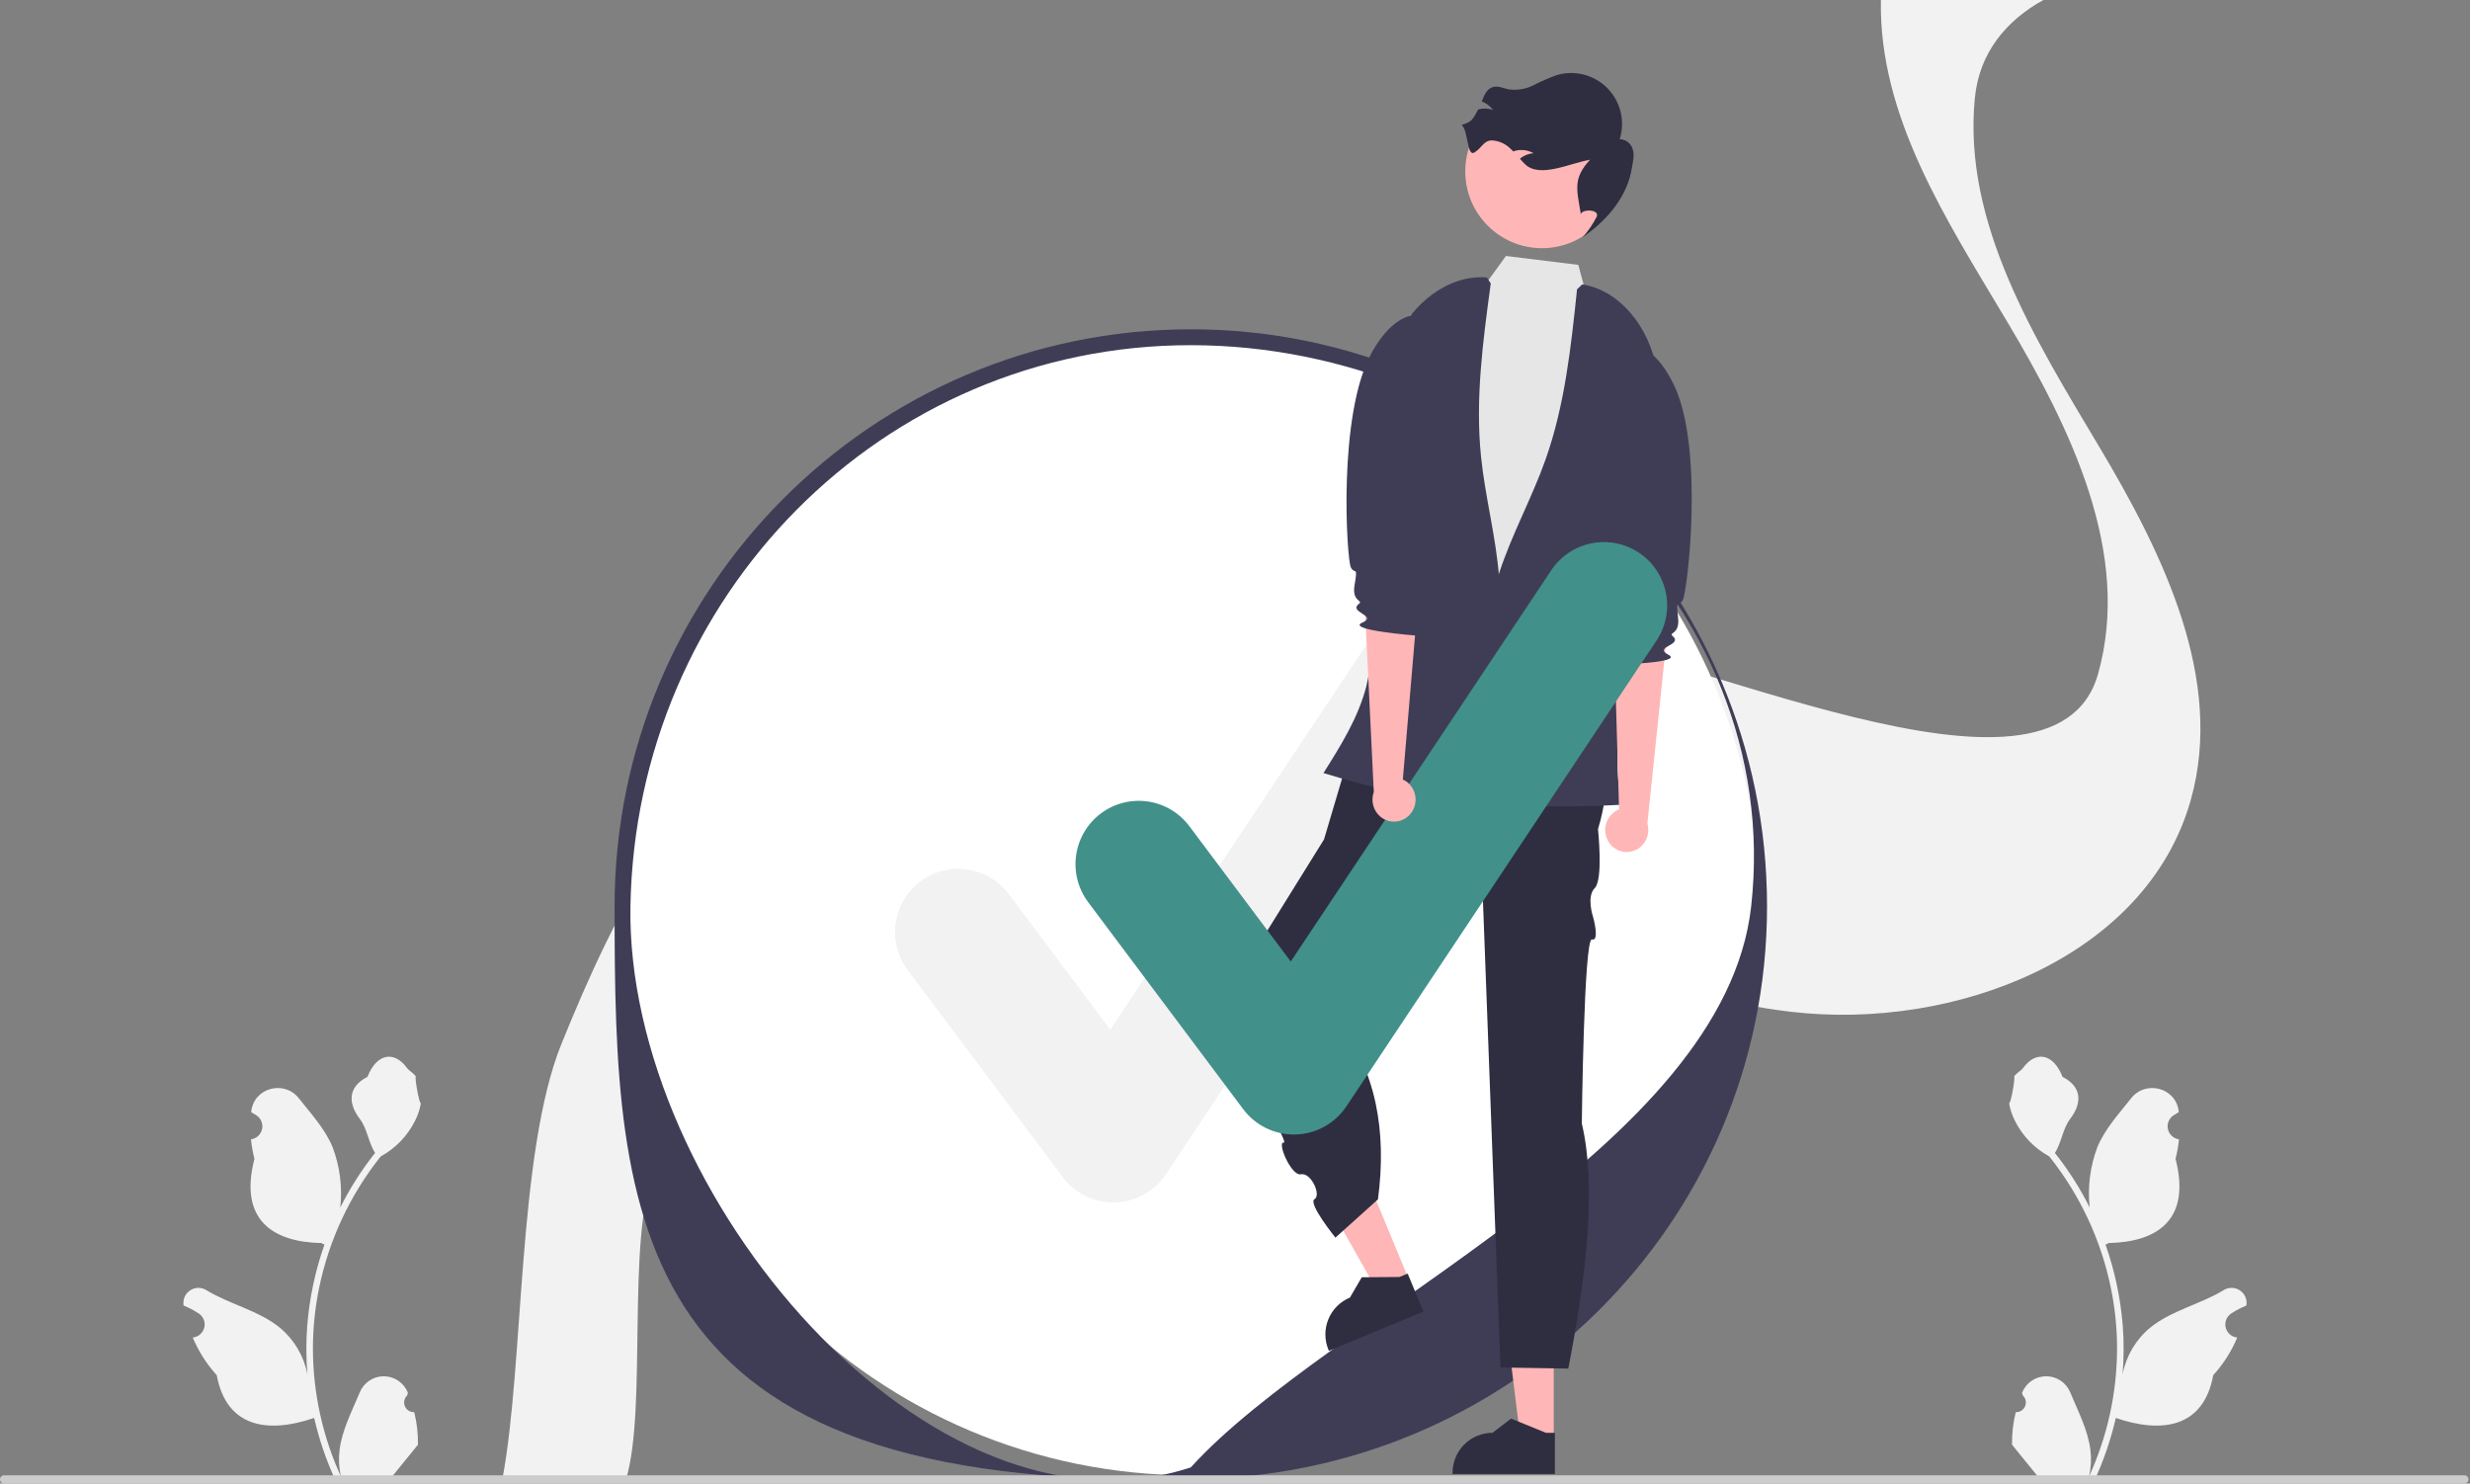 <svg width="333" height="200" viewBox="0 0 333 200" fill="none" xmlns="http://www.w3.org/2000/svg">
<rect x="0" y="0" width="333" height="200" fill="#808080" stroke="none"/>
<g clip-path="url(#clip0_2907_55207)">
<path d="M55.845 190.378C55.578 190.39 55.314 190.32 55.089 190.177C54.863 190.034 54.687 189.825 54.584 189.579C54.481 189.332 54.456 189.06 54.513 188.799C54.57 188.538 54.705 188.3 54.901 188.119L54.99 187.764C54.979 187.735 54.967 187.707 54.955 187.678C54.686 187.043 54.236 186.501 53.661 186.121C53.086 185.741 52.412 185.54 51.723 185.543C51.034 185.545 50.361 185.752 49.788 186.136C49.216 186.52 48.77 187.065 48.506 187.702C47.451 190.246 46.109 192.794 45.778 195.483C45.632 196.672 45.694 197.877 45.959 199.045C43.482 193.634 42.196 187.753 42.188 181.801C42.187 180.307 42.27 178.815 42.436 177.33C42.573 176.113 42.763 174.905 43.007 173.706C44.334 167.197 47.185 161.096 51.325 155.905C53.328 154.81 54.949 153.127 55.967 151.082C56.336 150.347 56.597 149.562 56.742 148.752C56.516 148.782 55.889 145.335 56.06 145.124C55.745 144.645 55.181 144.407 54.837 143.94C53.126 141.618 50.769 142.023 49.539 145.179C46.91 146.508 46.885 148.711 48.498 150.83C49.524 152.178 49.665 154.002 50.565 155.445C50.472 155.564 50.376 155.679 50.283 155.797C48.59 157.978 47.114 160.319 45.877 162.787C46.178 160.022 45.819 157.224 44.829 154.625C43.827 152.203 41.947 150.162 40.291 148.068C38.303 145.553 34.226 146.651 33.876 149.839C33.872 149.87 33.869 149.901 33.866 149.932C34.112 150.071 34.352 150.218 34.588 150.374C34.884 150.572 35.113 150.855 35.245 151.185C35.378 151.516 35.408 151.879 35.331 152.227C35.254 152.575 35.074 152.891 34.814 153.135C34.554 153.378 34.227 153.538 33.876 153.592L33.84 153.597C33.927 154.485 34.082 155.364 34.303 156.228C32.179 164.451 36.764 167.446 43.31 167.58C43.455 167.655 43.596 167.729 43.74 167.799C42.497 171.326 41.717 175 41.421 178.729C41.253 180.929 41.263 183.138 41.45 185.336L41.439 185.258C40.965 182.814 39.663 180.609 37.752 179.015C34.915 176.681 30.907 175.822 27.846 173.946C27.521 173.737 27.143 173.625 26.756 173.624C26.37 173.623 25.991 173.733 25.665 173.941C25.338 174.148 25.078 174.445 24.915 174.795C24.751 175.146 24.691 175.536 24.742 175.92C24.746 175.947 24.75 175.975 24.755 176.002C25.211 176.188 25.655 176.402 26.085 176.644C26.331 176.783 26.571 176.93 26.807 177.086C27.103 177.284 27.332 177.567 27.465 177.897C27.597 178.228 27.627 178.591 27.55 178.939C27.473 179.287 27.293 179.603 27.033 179.847C26.774 180.09 26.447 180.25 26.095 180.304L26.059 180.309C26.033 180.313 26.011 180.317 25.985 180.32C26.764 182.184 27.859 183.9 29.219 185.392C30.547 192.57 36.25 193.251 42.351 191.161H42.354C43.024 194.073 43.993 196.908 45.248 199.62H55.586C55.623 199.505 55.656 199.386 55.689 199.271C54.733 199.331 53.772 199.274 52.829 199.1C53.596 198.158 54.363 197.208 55.13 196.266C55.147 196.248 55.163 196.23 55.178 196.21C55.567 195.728 55.96 195.249 56.349 194.767L56.349 194.767C56.37 193.288 56.2 191.813 55.845 190.378Z" fill="#F2F2F2"/>
<path d="M271.76 190.378C272.027 190.39 272.291 190.32 272.516 190.177C272.742 190.034 272.918 189.825 273.021 189.579C273.124 189.332 273.149 189.06 273.092 188.799C273.035 188.538 272.9 188.3 272.704 188.119L272.615 187.764C272.626 187.735 272.638 187.707 272.65 187.678C272.919 187.043 273.369 186.501 273.944 186.121C274.519 185.741 275.193 185.54 275.882 185.543C276.571 185.545 277.244 185.752 277.816 186.136C278.389 186.52 278.835 187.065 279.099 187.702C280.153 190.246 281.496 192.794 281.827 195.483C281.973 196.672 281.911 197.877 281.645 199.045C284.123 193.634 285.409 187.753 285.417 181.801C285.418 180.307 285.335 178.815 285.169 177.33C285.032 176.113 284.842 174.905 284.598 173.706C283.271 167.197 280.42 161.096 276.28 155.905C274.277 154.81 272.656 153.127 271.638 151.082C271.269 150.347 271.008 149.562 270.863 148.752C271.089 148.782 271.715 145.335 271.545 145.124C271.86 144.645 272.424 144.407 272.768 143.94C274.479 141.618 276.836 142.023 278.066 145.179C280.695 146.508 280.72 148.711 279.107 150.83C278.081 152.178 277.94 154.002 277.04 155.445C277.132 155.564 277.229 155.679 277.321 155.797C279.015 157.978 280.491 160.319 281.728 162.787C281.427 160.022 281.786 157.224 282.775 154.625C283.778 152.203 285.658 150.162 287.313 148.068C289.302 145.553 293.379 146.651 293.729 149.839C293.733 149.87 293.736 149.901 293.739 149.932C293.493 150.071 293.253 150.218 293.017 150.374C292.721 150.572 292.492 150.855 292.359 151.185C292.227 151.516 292.197 151.879 292.274 152.227C292.351 152.575 292.531 152.891 292.791 153.135C293.05 153.378 293.377 153.538 293.729 153.592L293.765 153.597C293.678 154.485 293.523 155.364 293.302 156.228C295.426 164.451 290.841 167.446 284.295 167.58C284.15 167.655 284.009 167.729 283.865 167.799C285.108 171.326 285.887 175 286.184 178.729C286.352 180.929 286.342 183.138 286.155 185.336L286.166 185.258C286.64 182.814 287.942 180.609 289.852 179.015C292.69 176.681 296.698 175.822 299.759 173.946C300.084 173.737 300.462 173.625 300.849 173.624C301.235 173.623 301.614 173.733 301.94 173.941C302.267 174.148 302.527 174.445 302.69 174.795C302.854 175.146 302.914 175.536 302.863 175.92C302.859 175.947 302.854 175.975 302.85 176.002C302.394 176.188 301.95 176.402 301.52 176.644C301.274 176.783 301.034 176.93 300.798 177.086C300.502 177.284 300.273 177.567 300.14 177.897C300.008 178.228 299.978 178.591 300.055 178.939C300.132 179.287 300.312 179.603 300.572 179.847C300.831 180.09 301.158 180.25 301.51 180.304L301.546 180.309C301.572 180.313 301.594 180.317 301.62 180.32C300.841 182.184 299.746 183.9 298.386 185.392C297.058 192.57 291.355 193.251 285.254 191.161H285.251C284.581 194.073 283.611 196.908 282.357 199.62H272.019C271.982 199.505 271.949 199.386 271.916 199.271C272.872 199.331 273.833 199.274 274.776 199.1C274.009 198.158 273.242 197.208 272.475 196.266C272.458 196.248 272.442 196.23 272.427 196.21C272.038 195.728 271.645 195.249 271.256 194.767L271.256 194.767C271.235 193.288 271.405 191.813 271.76 190.378Z" fill="#F2F2F2"/>
<path d="M67.734 199.388H84.416C87.269 189.769 84.431 167.037 88.192 157.745C95.406 139.93 104.623 121.133 121.827 112.434C129.172 108.72 137.181 107.269 145.36 107.348C156.659 107.455 168.275 110.492 178.91 114.517C183.26 116.16 187.571 117.966 191.865 119.812C208.042 126.772 224.042 134.353 241.439 136.402C263.452 138.993 289.333 129.132 295.345 107.89C299.934 91.627 291.67 74.743 283.003 60.219C274.336 45.695 264.648 30.155 266.231 13.339C266.237 13.282 266.242 13.22 266.254 13.164C266.849 7.124 270.451 2.783 275.482 0H253.577C253.287 15.687 262.351 29.534 270.508 43.206C279.174 57.724 287.439 74.614 282.85 90.876C276.838 112.112 227.053 87.219 205.039 84.623C198.823 83.894 208.698 86.486 202.771 84.623C193.474 81.704 192.443 108.471 183.397 104.543C177.764 102.093 172.126 99.66 166.415 97.498C164.049 96.6 161.633 95.759 159.188 94.98C159.183 94.98 159.183 94.98 159.177 94.975C142.762 89.77 124.81 87.743 109.643 95.268C109.541 95.319 109.433 95.37 109.331 95.42C92.128 104.114 82.911 122.911 75.696 140.726C69.735 155.453 70.672 183.853 67.734 199.388Z" fill="#F2F2F2"/>
<path d="M160.544 198.895C202.858 198.895 237.16 164.549 237.16 122.18C237.16 79.811 202.858 45.464 160.544 45.464C118.23 45.464 83.928 79.811 83.928 122.18C83.928 164.549 118.23 198.895 160.544 198.895Z" fill="white"/>
<path d="M160.324 199.388C84.52 201.132 82.857 165.071 82.857 122.18C82.857 79.289 117.707 44.394 160.543 44.394C203.378 44.394 238.228 79.289 238.228 122.18C238.228 165.071 203.159 199.388 160.324 199.388ZM160.543 46.535C118.885 46.535 85.697 80.475 84.995 122.18C84.343 160.97 125.498 209.376 160.543 197.826C179.336 177.101 232.47 154.779 236.09 122.18C240.693 80.724 202.2 46.535 160.543 46.535Z" fill="#3F3D56"/>
<path d="M150.092 162.107C148.769 162.107 147.464 161.798 146.281 161.206C145.098 160.613 144.068 159.753 143.275 158.693L122.373 130.787C121.701 129.89 121.211 128.87 120.933 127.784C120.655 126.698 120.593 125.568 120.751 124.459C120.91 123.349 121.284 122.281 121.855 121.317C122.425 120.352 123.18 119.509 124.075 118.837C124.971 118.164 125.99 117.675 127.074 117.397C128.159 117.119 129.288 117.058 130.396 117.216C131.504 117.375 132.57 117.751 133.533 118.323C134.496 118.894 135.337 119.65 136.009 120.547L149.684 138.802L184.806 86.052C186.06 84.17 188.009 82.864 190.225 82.421C192.441 81.977 194.742 82.433 196.622 83.689C198.502 84.944 199.808 86.895 200.251 89.113C200.695 91.332 200.241 93.636 198.988 95.519L157.184 158.306C156.428 159.442 155.411 160.379 154.218 161.04C153.025 161.701 151.692 162.066 150.329 162.104C150.25 162.105 150.171 162.107 150.092 162.107Z" fill="#F2F2F2"/>
<path d="M2.4425e-06 199.448C-0 199.52 0.014 199.592 0.042 199.659C0.069 199.726 0.11 199.787 0.161 199.839C0.212 199.89 0.273 199.931 0.34 199.958C0.407 199.986 0.479 200 0.552 200H332.242C332.388 200 332.528 199.942 332.632 199.838C332.735 199.735 332.794 199.594 332.794 199.448C332.794 199.301 332.735 199.16 332.632 199.057C332.528 198.953 332.388 198.895 332.242 198.895H0.552C0.479 198.895 0.407 198.909 0.34 198.937C0.273 198.964 0.212 199.005 0.161 199.056C0.11 199.108 0.069 199.169 0.042 199.236C0.014 199.303 -0 199.375 2.4425e-06 199.448Z" fill="#CCCCCC"/>
<path d="M209.47 194.031H204.984L202.85 176.704L209.471 176.705L209.47 194.031Z" fill="#FFB6B6"/>
<path d="M209.628 198.717L195.832 198.717V198.542C195.832 197.116 196.398 195.749 197.405 194.74C198.412 193.732 199.778 193.166 201.202 193.165L203.722 191.251L208.424 193.166L209.628 193.166L209.628 198.717Z" fill="#2F2E41"/>
<path d="M189.965 172.557L185.821 174.278L177.221 159.092L183.337 156.552L189.965 172.557Z" fill="#FFB6B6"/>
<path d="M191.903 176.825L179.16 182.116L179.093 181.955C178.548 180.638 178.547 179.158 179.092 177.84C179.636 176.522 180.681 175.475 181.996 174.929L183.592 172.194L188.667 172.159L189.78 171.697L191.903 176.825Z" fill="#2F2E41"/>
<path d="M214.599 95.467L182.762 98.798L178.503 113.161L163.754 136.893C163.754 136.893 174.045 154.237 173.079 154.048C172.113 153.859 174.044 158.587 175.397 158.313C176.75 158.038 178.157 161.121 177.221 161.669C176.286 162.217 180.039 166.851 180.039 166.851L185.773 161.697C186.993 152.484 185.52 144.284 180.269 137.506L196.699 119.744L199.815 118.45L202.288 184.358L211.436 184.508C213.96 171.507 215.228 159.805 213.255 151.458C213.255 151.458 213.538 126.381 214.62 126.655C215.702 126.929 214.785 123.662 214.785 123.662C214.785 123.662 213.837 120.88 215.002 119.726C216.166 118.572 215.439 111.783 215.439 111.783C217.362 105.358 216.783 100.054 214.599 95.467Z" fill="#2F2E41"/>
<path d="M190.118 42.465L198.92 40.182L203.028 34.508L212.785 35.709L214.862 43.448L221.808 47.485C221.808 47.485 217.969 88.146 218.882 90.379C219.796 92.611 223.07 92.427 220.274 95.305C217.477 98.183 217.107 97.024 217.756 100.157C218.405 103.291 223.135 106.607 217.756 106.574C212.376 106.541 179.916 106.076 180.844 102.362C181.771 98.647 181.757 99.591 183.155 97.262C184.553 94.933 185.495 96.234 185.024 92.798C184.553 89.361 185.017 87.04 185.017 85.182C185.017 83.325 186.571 66.448 186.571 66.448L190.118 42.465Z" fill="#E6E6E6"/>
<path d="M207.883 33.459C213.593 33.459 218.222 28.824 218.222 23.106C218.222 17.388 213.593 12.753 207.883 12.753C202.172 12.753 197.543 17.388 197.543 23.106C197.543 28.824 202.172 33.459 207.883 33.459Z" fill="#FFB6B6"/>
<path d="M197.049 16.84C197.957 17.575 197.749 21.148 198.761 20.565C199.772 19.983 199.983 18.94 201.148 18.929C202.097 18.982 202.993 19.388 203.659 20.067C203.783 20.18 203.901 20.297 204.016 20.413C204.121 20.377 204.224 20.343 204.333 20.316C205.15 20.116 206.012 20.238 206.742 20.656C206.068 20.704 205.426 20.963 204.907 21.397C205.129 21.646 205.355 21.897 205.592 22.129C207.573 24.072 211.633 22.003 214.363 21.536C212.089 24.022 212.537 25.41 213.103 28.732L213.105 28.914C213.222 28.148 215.673 28.186 215.269 29.203C214.761 30.207 214.126 31.142 213.379 31.983C216.719 29.667 219.415 26.473 220.011 22.616C220.133 21.805 220.372 20.978 220.141 20.187C220.043 19.787 219.815 19.431 219.494 19.174C219.172 18.918 218.775 18.775 218.364 18.768C218.736 17.585 218.781 16.323 218.494 15.116C218.207 13.91 217.598 12.803 216.734 11.915C215.869 11.027 214.78 10.39 213.582 10.072C212.385 9.754 211.124 9.767 209.933 10.11C208.847 10.496 207.787 10.954 206.761 11.48C205.726 12.008 204.554 12.207 203.402 12.05C202.685 11.902 201.959 11.53 201.255 11.74C200.441 11.985 200.09 12.846 199.764 13.678C200.377 13.902 200.909 14.304 201.293 14.833C200.659 14.599 199.968 14.571 199.317 14.752C199.305 14.755 199.294 14.758 199.282 14.762C198.544 16.086 198.502 16.41 197.049 16.84Z" fill="#2F2E41"/>
<path d="M200.458 37.408C195.162 36.981 190.327 41.037 188.122 45.877C185.917 50.718 185.773 56.209 185.666 61.527L185.333 78.061C185.284 80.507 185.235 82.955 185.113 85.399C185.05 87.777 184.752 90.143 184.221 92.462C183.141 96.717 180.766 100.509 178.426 104.222C184.418 106.036 190.512 107.493 196.676 108.586C199.754 98.617 202.868 88.361 202.111 77.953C201.711 72.446 200.231 67.069 199.669 61.576C198.873 53.796 199.928 45.959 200.982 38.21" fill="#3F3D56"/>
<path d="M213.314 38.338C218.56 39.183 222.295 44.272 223.289 49.498C224.283 54.724 223.121 60.093 221.963 65.285C220.764 70.665 219.565 76.044 218.365 81.424C217.833 83.813 217.3 86.201 216.839 88.605C216.391 90.939 218.268 93.933 218.289 96.31C218.329 100.701 217.478 104.317 218.871 108.48C212.62 108.817 206.354 108.783 200.107 108.38C199.482 97.963 198.889 87.26 202.093 77.331C203.788 72.076 206.5 67.205 208.349 62.002C210.968 54.635 211.801 46.771 212.615 38.993" fill="#3F3D56"/>
<path d="M216.811 113.395C216.421 112.716 216.312 111.91 216.506 111.151C216.7 110.392 217.183 109.738 217.851 109.33C217.988 109.249 218.132 109.18 218.28 109.123L217.611 86.317L224.857 84.471L222.094 111.04C222.283 111.675 222.257 112.354 222.02 112.973C221.782 113.592 221.347 114.114 220.782 114.459C220.459 114.652 220.1 114.78 219.728 114.834C219.355 114.889 218.975 114.869 218.61 114.777C218.245 114.684 217.902 114.521 217.6 114.295C217.298 114.07 217.043 113.787 216.85 113.464C216.837 113.441 216.824 113.418 216.811 113.395Z" fill="#FFB6B6"/>
<path d="M216.282 47.449C216.282 47.449 221.34 43.166 225.596 51.73C229.852 60.293 227.474 79.857 226.875 80.901C226.275 81.945 225.91 80.49 226.238 83.274C226.505 85.537 224.918 85.254 225.487 85.737C226.988 87.011 222.785 87.156 224.944 88.278C227.102 89.4 217.442 89.611 217.442 89.611C217.442 89.611 216.273 88.775 217.085 85.624C217.541 83.854 218.682 83.207 217.465 82.388C216.247 81.569 218.722 79.037 218.724 78.482C218.725 77.926 214.865 65.777 214.865 65.777L216.282 47.449Z" fill="#3F3D56"/>
<path d="M174.426 152.945C173.103 152.945 171.798 152.636 170.615 152.044C169.432 151.451 168.402 150.591 167.609 149.531L146.707 121.625C146.035 120.728 145.545 119.708 145.267 118.622C144.989 117.536 144.927 116.406 145.085 115.297C145.244 114.187 145.618 113.119 146.189 112.155C146.759 111.19 147.514 110.347 148.409 109.675C149.305 109.002 150.324 108.513 151.408 108.235C152.493 107.957 153.622 107.896 154.73 108.054C155.838 108.213 156.904 108.589 157.867 109.161C158.83 109.732 159.671 110.488 160.343 111.385L174.018 129.64L209.14 76.89C209.761 75.957 210.559 75.156 211.489 74.533C212.419 73.909 213.462 73.475 214.56 73.255C215.657 73.035 216.787 73.034 217.885 73.252C218.983 73.469 220.027 73.901 220.959 74.523C221.89 75.144 222.69 75.944 223.312 76.875C223.935 77.806 224.369 78.851 224.588 79.95C224.808 81.049 224.809 82.18 224.592 83.279C224.374 84.379 223.943 85.424 223.322 86.357L181.518 149.144C180.762 150.28 179.745 151.217 178.552 151.878C177.359 152.539 176.026 152.904 174.663 152.942C174.584 152.943 174.505 152.945 174.426 152.945Z" fill="#52B4AD"/>
<path d="M174.426 152.945C173.103 152.945 171.798 152.636 170.615 152.044C169.432 151.451 168.402 150.591 167.609 149.531L146.707 121.625C146.035 120.728 145.545 119.708 145.267 118.622C144.989 117.536 144.927 116.406 145.085 115.297C145.244 114.187 145.618 113.119 146.189 112.155C146.759 111.19 147.514 110.347 148.409 109.675C149.305 109.002 150.324 108.513 151.408 108.235C152.493 107.957 153.622 107.896 154.73 108.054C155.838 108.213 156.904 108.589 157.867 109.161C158.83 109.732 159.671 110.488 160.343 111.385L174.018 129.64L209.14 76.89C209.761 75.957 210.559 75.156 211.489 74.533C212.419 73.909 213.462 73.475 214.56 73.255C215.657 73.035 216.787 73.034 217.885 73.252C218.983 73.469 220.027 73.901 220.959 74.523C221.89 75.144 222.69 75.944 223.312 76.875C223.935 77.806 224.369 78.851 224.588 79.95C224.808 81.049 224.809 82.18 224.592 83.279C224.374 84.379 223.943 85.424 223.322 86.357L181.518 149.144C180.762 150.28 179.745 151.217 178.552 151.878C177.359 152.539 176.026 152.904 174.663 152.942C174.584 152.943 174.505 152.945 174.426 152.945Z" fill="black" fill-opacity="0.2"/>
<path d="M190.36 109.434C190.786 108.777 190.94 107.979 190.788 107.21C190.636 106.441 190.19 105.762 189.545 105.317C189.413 105.229 189.274 105.152 189.128 105.086L191.055 82.353L183.922 80.108L185.214 106.789C184.99 107.413 184.979 108.093 185.182 108.724C185.385 109.355 185.791 109.901 186.336 110.276C186.648 110.487 186.999 110.634 187.368 110.709C187.737 110.784 188.117 110.786 188.487 110.714C188.856 110.642 189.208 110.497 189.522 110.289C189.836 110.081 190.106 109.813 190.317 109.5C190.331 109.478 190.346 109.456 190.36 109.434Z" fill="#FFB6B6"/>
<path d="M194.535 43.664C194.535 43.664 189.721 39.108 184.999 47.423C180.276 55.738 181.571 75.403 182.112 76.479C182.653 77.555 183.098 76.123 182.617 78.883C182.225 81.129 183.825 80.934 183.23 81.385C181.661 82.573 185.85 82.951 183.633 83.952C181.415 84.953 191.05 85.697 191.05 85.697C191.05 85.697 192.262 84.928 191.626 81.737C191.269 79.945 190.165 79.235 191.425 78.485C192.686 77.734 190.355 75.07 190.384 74.515C190.413 73.96 194.938 62.043 194.938 62.043L194.535 43.664Z" fill="#3F3D56"/>
</g>
<defs>
<clipPath id="clip0_2907_55207">
<rect width="332.794" height="200" fill="white"/>
</clipPath>
</defs>
</svg>

